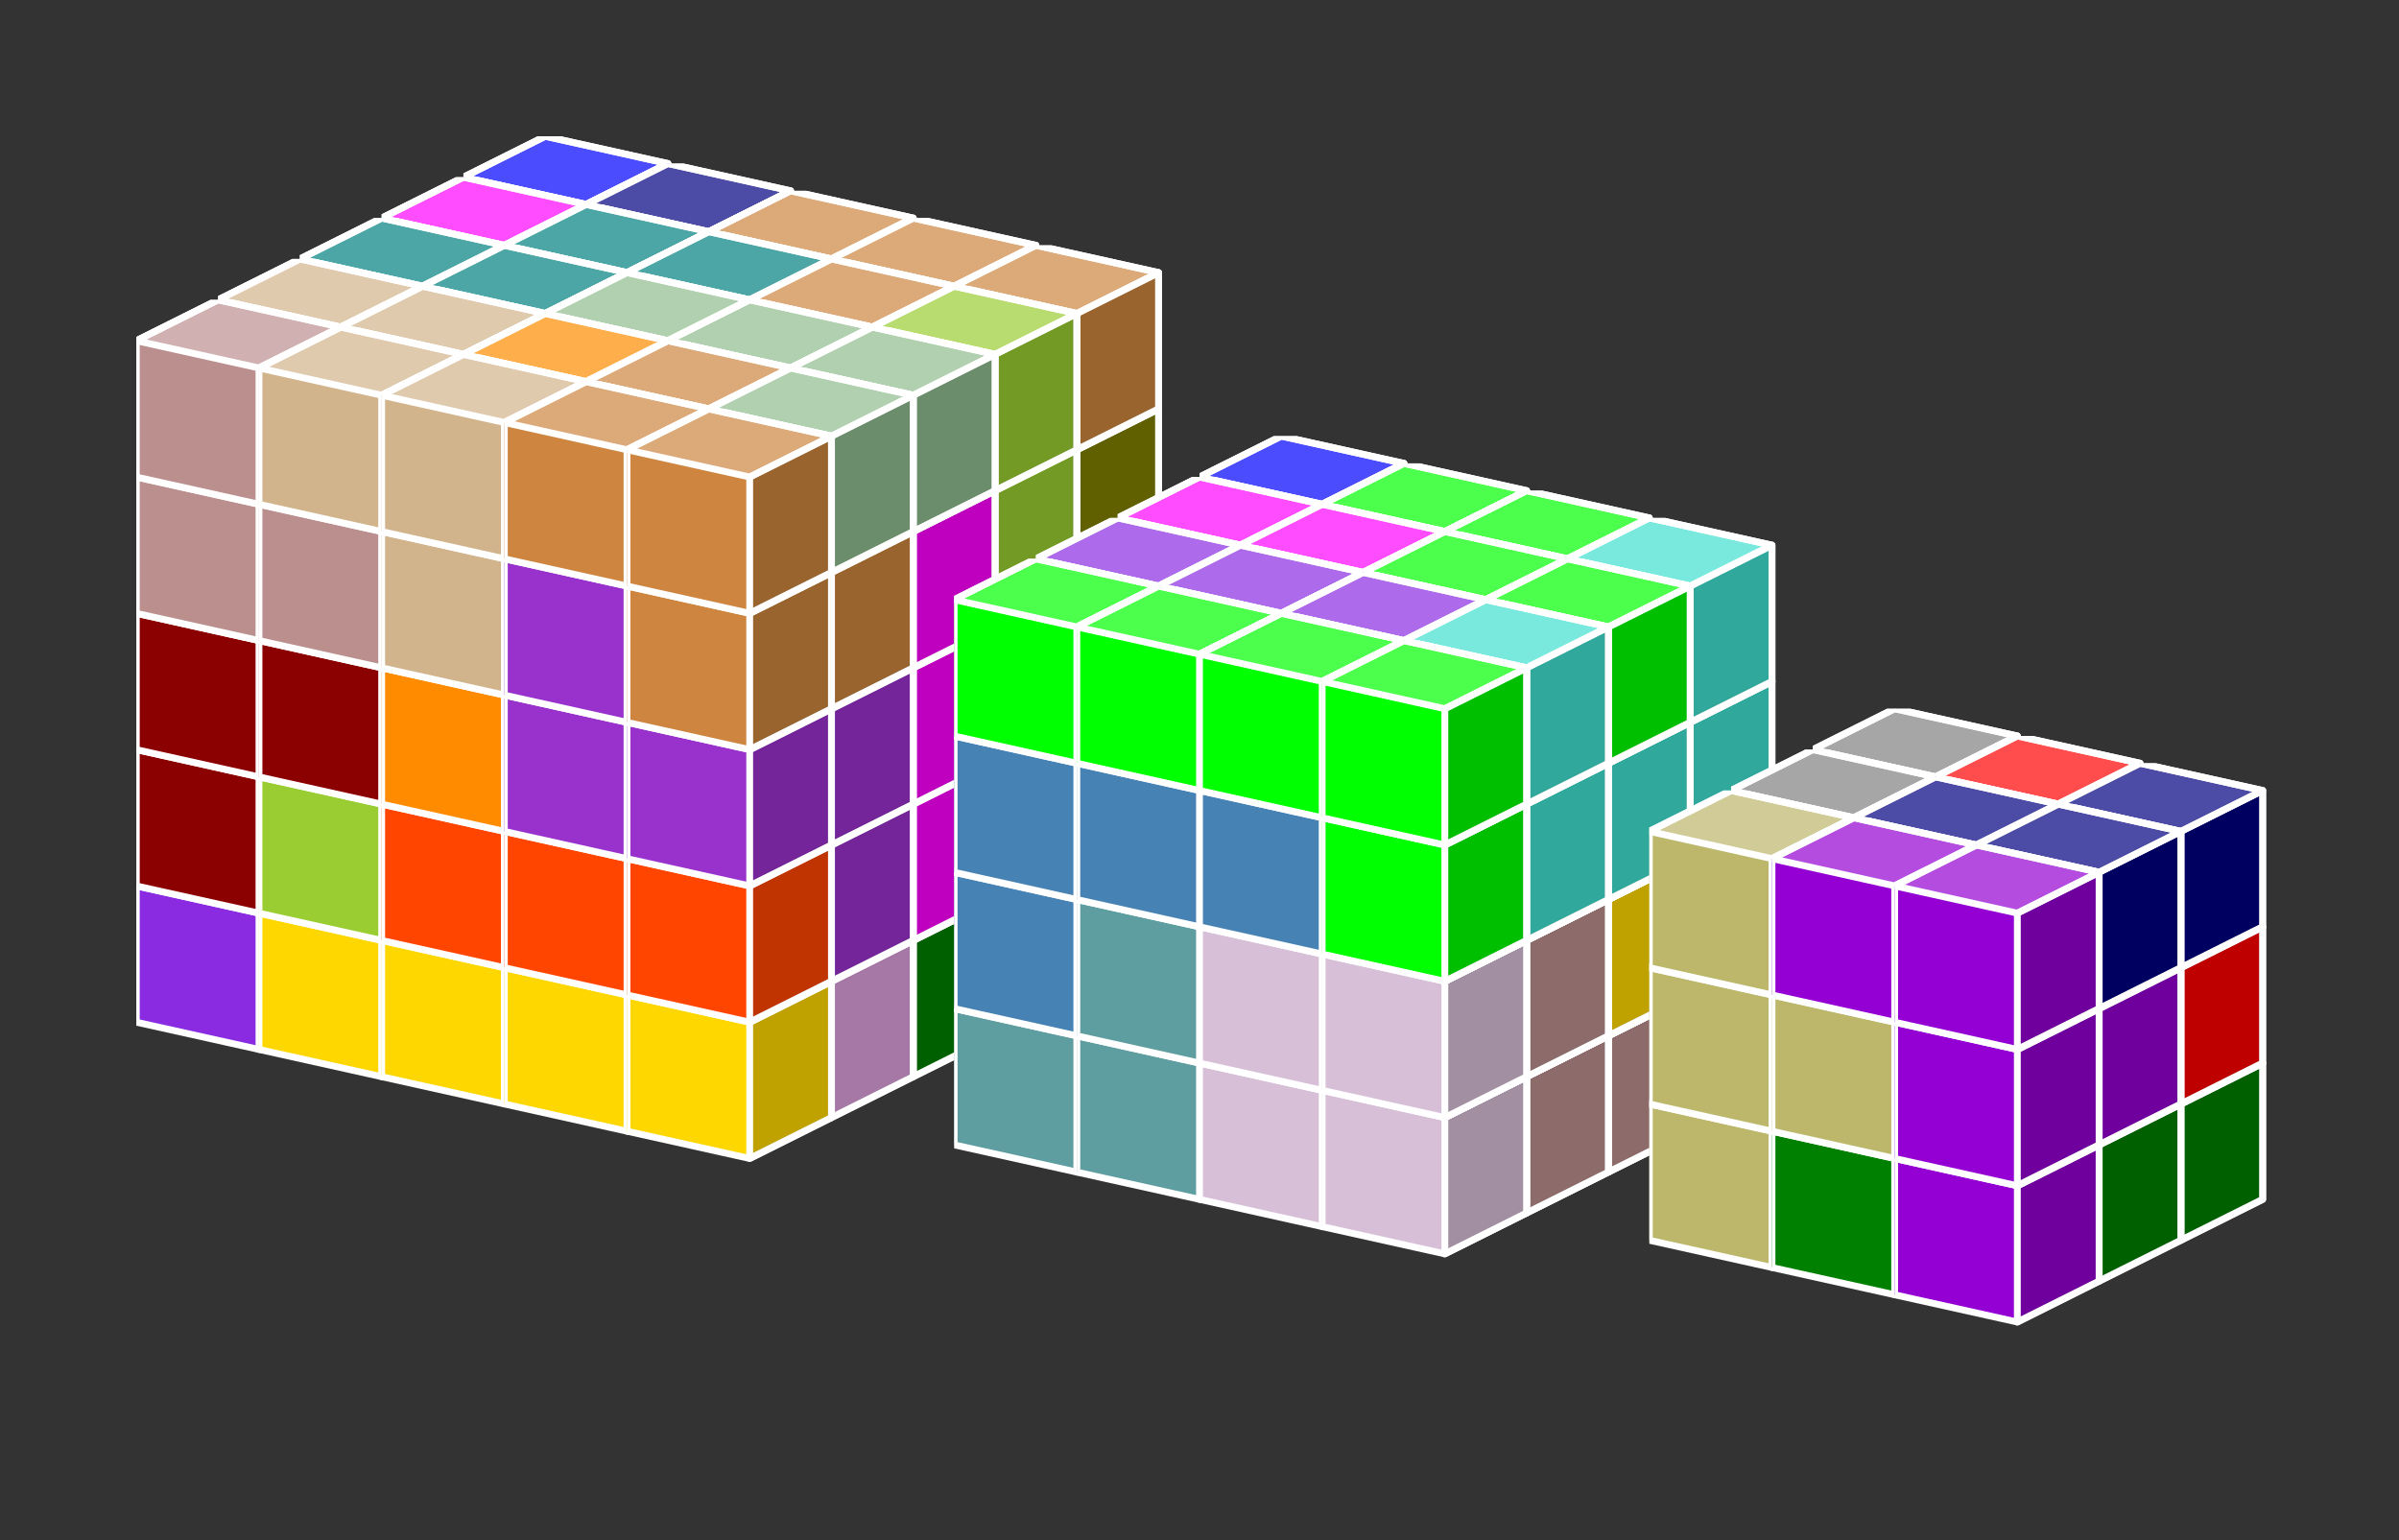 <?xml version="1.0" standalone="no"?>
<!-- Created by Polyform Puzzler (http://puzzler.sourceforge.net/) -->
<svg width="176.000" height="113.000"
     viewBox="0 0 176.000 113.000"
     xmlns="http://www.w3.org/2000/svg"
     xmlns:xlink="http://www.w3.org/1999/xlink">
<rect x="0" y="0" width="176.000" height="113.000" fill="#333333" stroke="none"/>
<defs>
<symbol id="cube0">
<polygon fill="gray" stroke="white"
         stroke-width="0.5" stroke-linejoin="round"
         points="0,13 9,15 15,12 15,2 6,0 0,3" />
<polygon fill="black" fill-opacity="0.25" stroke="white"
         stroke-width="0.5" stroke-linejoin="round"
         points="9,15 15,12 15,2 9,5" />
<polygon fill="white" fill-opacity="0.30" stroke="white"
         stroke-width="0.5" stroke-linejoin="round"
         points="0,3 9,5 15,2 6,0" />
</symbol>
<symbol id="cube1">
<polygon fill="black" stroke="white"
         stroke-width="0.5" stroke-linejoin="round"
         points="0,13 9,15 15,12 15,2 6,0 0,3" />
<polygon fill="black" fill-opacity="0.25" stroke="white"
         stroke-width="0.5" stroke-linejoin="round"
         points="9,15 15,12 15,2 9,5" />
<polygon fill="white" fill-opacity="0.30" stroke="white"
         stroke-width="0.5" stroke-linejoin="round"
         points="0,3 9,5 15,2 6,0" />
</symbol>
<symbol id="cubeA4">
<polygon fill="navy" stroke="white"
         stroke-width="0.5" stroke-linejoin="round"
         points="0,13 9,15 15,12 15,2 6,0 0,3" />
<polygon fill="black" fill-opacity="0.25" stroke="white"
         stroke-width="0.5" stroke-linejoin="round"
         points="9,15 15,12 15,2 9,5" />
<polygon fill="white" fill-opacity="0.30" stroke="white"
         stroke-width="0.5" stroke-linejoin="round"
         points="0,3 9,5 15,2 6,0" />
</symbol>
<symbol id="cubeA5">
<polygon fill="cadetblue" stroke="white"
         stroke-width="0.5" stroke-linejoin="round"
         points="0,13 9,15 15,12 15,2 6,0 0,3" />
<polygon fill="black" fill-opacity="0.25" stroke="white"
         stroke-width="0.5" stroke-linejoin="round"
         points="9,15 15,12 15,2 9,5" />
<polygon fill="white" fill-opacity="0.30" stroke="white"
         stroke-width="0.5" stroke-linejoin="round"
         points="0,3 9,5 15,2 6,0" />
</symbol>
<symbol id="cubeB4">
<polygon fill="gold" stroke="white"
         stroke-width="0.5" stroke-linejoin="round"
         points="0,13 9,15 15,12 15,2 6,0 0,3" />
<polygon fill="black" fill-opacity="0.25" stroke="white"
         stroke-width="0.5" stroke-linejoin="round"
         points="9,15 15,12 15,2 9,5" />
<polygon fill="white" fill-opacity="0.30" stroke="white"
         stroke-width="0.5" stroke-linejoin="round"
         points="0,3 9,5 15,2 6,0" />
</symbol>
<symbol id="cubeBa6">
<polygon fill="peru" stroke="white"
         stroke-width="0.5" stroke-linejoin="round"
         points="0,13 9,15 15,12 15,2 6,0 0,3" />
<polygon fill="black" fill-opacity="0.25" stroke="white"
         stroke-width="0.5" stroke-linejoin="round"
         points="9,15 15,12 15,2 9,5" />
<polygon fill="white" fill-opacity="0.30" stroke="white"
         stroke-width="0.5" stroke-linejoin="round"
         points="0,3 9,5 15,2 6,0" />
</symbol>
<symbol id="cubeD">
<polygon fill="gray" stroke="white"
         stroke-width="0.5" stroke-linejoin="round"
         points="0,13 9,15 15,12 15,2 6,0 0,3" />
<polygon fill="black" fill-opacity="0.25" stroke="white"
         stroke-width="0.5" stroke-linejoin="round"
         points="9,15 15,12 15,2 9,5" />
<polygon fill="white" fill-opacity="0.30" stroke="white"
         stroke-width="0.5" stroke-linejoin="round"
         points="0,3 9,5 15,2 6,0" />
</symbol>
<symbol id="cubeF5">
<polygon fill="green" stroke="white"
         stroke-width="0.5" stroke-linejoin="round"
         points="0,13 9,15 15,12 15,2 6,0 0,3" />
<polygon fill="black" fill-opacity="0.25" stroke="white"
         stroke-width="0.5" stroke-linejoin="round"
         points="9,15 15,12 15,2 9,5" />
<polygon fill="white" fill-opacity="0.30" stroke="white"
         stroke-width="0.5" stroke-linejoin="round"
         points="0,3 9,5 15,2 6,0" />
</symbol>
<symbol id="cubeI3">
<polygon fill="darkblue" stroke="white"
         stroke-width="0.5" stroke-linejoin="round"
         points="0,13 9,15 15,12 15,2 6,0 0,3" />
<polygon fill="black" fill-opacity="0.25" stroke="white"
         stroke-width="0.5" stroke-linejoin="round"
         points="9,15 15,12 15,2 9,5" />
<polygon fill="white" fill-opacity="0.30" stroke="white"
         stroke-width="0.5" stroke-linejoin="round"
         points="0,3 9,5 15,2 6,0" />
</symbol>
<symbol id="cubeI4">
<polygon fill="blue" stroke="white"
         stroke-width="0.5" stroke-linejoin="round"
         points="0,13 9,15 15,12 15,2 6,0 0,3" />
<polygon fill="black" fill-opacity="0.25" stroke="white"
         stroke-width="0.5" stroke-linejoin="round"
         points="9,15 15,12 15,2 9,5" />
<polygon fill="white" fill-opacity="0.30" stroke="white"
         stroke-width="0.5" stroke-linejoin="round"
         points="0,3 9,5 15,2 6,0" />
</symbol>
<symbol id="cubeI5">
<polygon fill="blue" stroke="white"
         stroke-width="0.5" stroke-linejoin="round"
         points="0,13 9,15 15,12 15,2 6,0 0,3" />
<polygon fill="black" fill-opacity="0.25" stroke="white"
         stroke-width="0.5" stroke-linejoin="round"
         points="9,15 15,12 15,2 9,5" />
<polygon fill="white" fill-opacity="0.30" stroke="white"
         stroke-width="0.5" stroke-linejoin="round"
         points="0,3 9,5 15,2 6,0" />
</symbol>
<symbol id="cubeJ15">
<polygon fill="steelblue" stroke="white"
         stroke-width="0.5" stroke-linejoin="round"
         points="0,13 9,15 15,12 15,2 6,0 0,3" />
<polygon fill="black" fill-opacity="0.25" stroke="white"
         stroke-width="0.5" stroke-linejoin="round"
         points="9,15 15,12 15,2 9,5" />
<polygon fill="white" fill-opacity="0.30" stroke="white"
         stroke-width="0.5" stroke-linejoin="round"
         points="0,3 9,5 15,2 6,0" />
</symbol>
<symbol id="cubeJ25">
<polygon fill="darkviolet" stroke="white"
         stroke-width="0.5" stroke-linejoin="round"
         points="0,13 9,15 15,12 15,2 6,0 0,3" />
<polygon fill="black" fill-opacity="0.25" stroke="white"
         stroke-width="0.5" stroke-linejoin="round"
         points="9,15 15,12 15,2 9,5" />
<polygon fill="white" fill-opacity="0.30" stroke="white"
         stroke-width="0.5" stroke-linejoin="round"
         points="0,3 9,5 15,2 6,0" />
</symbol>
<symbol id="cubeJ45">
<polygon fill="lightcoral" stroke="white"
         stroke-width="0.5" stroke-linejoin="round"
         points="0,13 9,15 15,12 15,2 6,0 0,3" />
<polygon fill="black" fill-opacity="0.25" stroke="white"
         stroke-width="0.5" stroke-linejoin="round"
         points="9,15 15,12 15,2 9,5" />
<polygon fill="white" fill-opacity="0.30" stroke="white"
         stroke-width="0.5" stroke-linejoin="round"
         points="0,3 9,5 15,2 6,0" />
</symbol>
<symbol id="cubeL15">
<polygon fill="darkseagreen" stroke="white"
         stroke-width="0.5" stroke-linejoin="round"
         points="0,13 9,15 15,12 15,2 6,0 0,3" />
<polygon fill="black" fill-opacity="0.25" stroke="white"
         stroke-width="0.5" stroke-linejoin="round"
         points="9,15 15,12 15,2 9,5" />
<polygon fill="white" fill-opacity="0.30" stroke="white"
         stroke-width="0.5" stroke-linejoin="round"
         points="0,3 9,5 15,2 6,0" />
</symbol>
<symbol id="cubeL25">
<polygon fill="peru" stroke="white"
         stroke-width="0.5" stroke-linejoin="round"
         points="0,13 9,15 15,12 15,2 6,0 0,3" />
<polygon fill="black" fill-opacity="0.25" stroke="white"
         stroke-width="0.5" stroke-linejoin="round"
         points="9,15 15,12 15,2 9,5" />
<polygon fill="white" fill-opacity="0.30" stroke="white"
         stroke-width="0.5" stroke-linejoin="round"
         points="0,3 9,5 15,2 6,0" />
</symbol>
<symbol id="cubeL35">
<polygon fill="rosybrown" stroke="white"
         stroke-width="0.5" stroke-linejoin="round"
         points="0,13 9,15 15,12 15,2 6,0 0,3" />
<polygon fill="black" fill-opacity="0.25" stroke="white"
         stroke-width="0.5" stroke-linejoin="round"
         points="9,15 15,12 15,2 9,5" />
<polygon fill="white" fill-opacity="0.30" stroke="white"
         stroke-width="0.5" stroke-linejoin="round"
         points="0,3 9,5 15,2 6,0" />
</symbol>
<symbol id="cubeL4">
<polygon fill="blueviolet" stroke="white"
         stroke-width="0.5" stroke-linejoin="round"
         points="0,13 9,15 15,12 15,2 6,0 0,3" />
<polygon fill="black" fill-opacity="0.25" stroke="white"
         stroke-width="0.5" stroke-linejoin="round"
         points="9,15 15,12 15,2 9,5" />
<polygon fill="white" fill-opacity="0.30" stroke="white"
         stroke-width="0.5" stroke-linejoin="round"
         points="0,3 9,5 15,2 6,0" />
</symbol>
<symbol id="cubeL45">
<polygon fill="yellowgreen" stroke="white"
         stroke-width="0.5" stroke-linejoin="round"
         points="0,13 9,15 15,12 15,2 6,0 0,3" />
<polygon fill="black" fill-opacity="0.25" stroke="white"
         stroke-width="0.5" stroke-linejoin="round"
         points="9,15 15,12 15,2 9,5" />
<polygon fill="white" fill-opacity="0.30" stroke="white"
         stroke-width="0.5" stroke-linejoin="round"
         points="0,3 9,5 15,2 6,0" />
</symbol>
<symbol id="cubeL5">
<polygon fill="lime" stroke="white"
         stroke-width="0.5" stroke-linejoin="round"
         points="0,13 9,15 15,12 15,2 6,0 0,3" />
<polygon fill="black" fill-opacity="0.25" stroke="white"
         stroke-width="0.5" stroke-linejoin="round"
         points="9,15 15,12 15,2 9,5" />
<polygon fill="white" fill-opacity="0.30" stroke="white"
         stroke-width="0.5" stroke-linejoin="round"
         points="0,3 9,5 15,2 6,0" />
</symbol>
<symbol id="cubeM">
<polygon fill="black" stroke="white"
         stroke-width="0.5" stroke-linejoin="round"
         points="0,13 9,15 15,12 15,2 6,0 0,3" />
<polygon fill="black" fill-opacity="0.25" stroke="white"
         stroke-width="0.5" stroke-linejoin="round"
         points="9,15 15,12 15,2 9,5" />
<polygon fill="white" fill-opacity="0.30" stroke="white"
         stroke-width="0.5" stroke-linejoin="round"
         points="0,3 9,5 15,2 6,0" />
</symbol>
<symbol id="cubeN15">
<polygon fill="olive" stroke="white"
         stroke-width="0.5" stroke-linejoin="round"
         points="0,13 9,15 15,12 15,2 6,0 0,3" />
<polygon fill="black" fill-opacity="0.25" stroke="white"
         stroke-width="0.5" stroke-linejoin="round"
         points="9,15 15,12 15,2 9,5" />
<polygon fill="white" fill-opacity="0.30" stroke="white"
         stroke-width="0.5" stroke-linejoin="round"
         points="0,3 9,5 15,2 6,0" />
</symbol>
<symbol id="cubeN25">
<polygon fill="teal" stroke="white"
         stroke-width="0.5" stroke-linejoin="round"
         points="0,13 9,15 15,12 15,2 6,0 0,3" />
<polygon fill="black" fill-opacity="0.25" stroke="white"
         stroke-width="0.5" stroke-linejoin="round"
         points="9,15 15,12 15,2 9,5" />
<polygon fill="white" fill-opacity="0.30" stroke="white"
         stroke-width="0.5" stroke-linejoin="round"
         points="0,3 9,5 15,2 6,0" />
</symbol>
<symbol id="cubeN5">
<polygon fill="navy" stroke="white"
         stroke-width="0.5" stroke-linejoin="round"
         points="0,13 9,15 15,12 15,2 6,0 0,3" />
<polygon fill="black" fill-opacity="0.25" stroke="white"
         stroke-width="0.5" stroke-linejoin="round"
         points="9,15 15,12 15,2 9,5" />
<polygon fill="white" fill-opacity="0.30" stroke="white"
         stroke-width="0.5" stroke-linejoin="round"
         points="0,3 9,5 15,2 6,0" />
</symbol>
<symbol id="cubeNt6">
<polygon fill="yellowgreen" stroke="white"
         stroke-width="0.5" stroke-linejoin="round"
         points="0,13 9,15 15,12 15,2 6,0 0,3" />
<polygon fill="black" fill-opacity="0.25" stroke="white"
         stroke-width="0.5" stroke-linejoin="round"
         points="9,15 15,12 15,2 9,5" />
<polygon fill="white" fill-opacity="0.30" stroke="white"
         stroke-width="0.5" stroke-linejoin="round"
         points="0,3 9,5 15,2 6,0" />
</symbol>
<symbol id="cubeO06">
<polygon fill="magenta" stroke="white"
         stroke-width="0.5" stroke-linejoin="round"
         points="0,13 9,15 15,12 15,2 6,0 0,3" />
<polygon fill="black" fill-opacity="0.25" stroke="white"
         stroke-width="0.5" stroke-linejoin="round"
         points="9,15 15,12 15,2 9,5" />
<polygon fill="white" fill-opacity="0.30" stroke="white"
         stroke-width="0.5" stroke-linejoin="round"
         points="0,3 9,5 15,2 6,0" />
</symbol>
<symbol id="cubeO4">
<polygon fill="magenta" stroke="white"
         stroke-width="0.5" stroke-linejoin="round"
         points="0,13 9,15 15,12 15,2 6,0 0,3" />
<polygon fill="black" fill-opacity="0.25" stroke="white"
         stroke-width="0.5" stroke-linejoin="round"
         points="9,15 15,12 15,2 9,5" />
<polygon fill="white" fill-opacity="0.30" stroke="white"
         stroke-width="0.5" stroke-linejoin="round"
         points="0,3 9,5 15,2 6,0" />
</symbol>
<symbol id="cubeP4">
<polygon fill="red" stroke="white"
         stroke-width="0.5" stroke-linejoin="round"
         points="0,13 9,15 15,12 15,2 6,0 0,3" />
<polygon fill="black" fill-opacity="0.25" stroke="white"
         stroke-width="0.5" stroke-linejoin="round"
         points="9,15 15,12 15,2 9,5" />
<polygon fill="white" fill-opacity="0.30" stroke="white"
         stroke-width="0.5" stroke-linejoin="round"
         points="0,3 9,5 15,2 6,0" />
</symbol>
<symbol id="cubeP5">
<polygon fill="magenta" stroke="white"
         stroke-width="0.5" stroke-linejoin="round"
         points="0,13 9,15 15,12 15,2 6,0 0,3" />
<polygon fill="black" fill-opacity="0.25" stroke="white"
         stroke-width="0.5" stroke-linejoin="round"
         points="9,15 15,12 15,2 9,5" />
<polygon fill="white" fill-opacity="0.30" stroke="white"
         stroke-width="0.5" stroke-linejoin="round"
         points="0,3 9,5 15,2 6,0" />
</symbol>
<symbol id="cubeQ5">
<polygon fill="thistle" stroke="white"
         stroke-width="0.5" stroke-linejoin="round"
         points="0,13 9,15 15,12 15,2 6,0 0,3" />
<polygon fill="black" fill-opacity="0.25" stroke="white"
         stroke-width="0.5" stroke-linejoin="round"
         points="9,15 15,12 15,2 9,5" />
<polygon fill="white" fill-opacity="0.30" stroke="white"
         stroke-width="0.5" stroke-linejoin="round"
         points="0,3 9,5 15,2 6,0" />
</symbol>
<symbol id="cubeQe6">
<polygon fill="rosybrown" stroke="white"
         stroke-width="0.5" stroke-linejoin="round"
         points="0,13 9,15 15,12 15,2 6,0 0,3" />
<polygon fill="black" fill-opacity="0.25" stroke="white"
         stroke-width="0.5" stroke-linejoin="round"
         points="9,15 15,12 15,2 9,5" />
<polygon fill="white" fill-opacity="0.30" stroke="white"
         stroke-width="0.5" stroke-linejoin="round"
         points="0,3 9,5 15,2 6,0" />
</symbol>
<symbol id="cubeS15">
<polygon fill="tan" stroke="white"
         stroke-width="0.5" stroke-linejoin="round"
         points="0,13 9,15 15,12 15,2 6,0 0,3" />
<polygon fill="black" fill-opacity="0.25" stroke="white"
         stroke-width="0.5" stroke-linejoin="round"
         points="9,15 15,12 15,2 9,5" />
<polygon fill="white" fill-opacity="0.30" stroke="white"
         stroke-width="0.5" stroke-linejoin="round"
         points="0,3 9,5 15,2 6,0" />
</symbol>
<symbol id="cubeS25">
<polygon fill="indigo" stroke="white"
         stroke-width="0.5" stroke-linejoin="round"
         points="0,13 9,15 15,12 15,2 6,0 0,3" />
<polygon fill="black" fill-opacity="0.25" stroke="white"
         stroke-width="0.5" stroke-linejoin="round"
         points="9,15 15,12 15,2 9,5" />
<polygon fill="white" fill-opacity="0.30" stroke="white"
         stroke-width="0.5" stroke-linejoin="round"
         points="0,3 9,5 15,2 6,0" />
</symbol>
<symbol id="cubeS4">
<polygon fill="lime" stroke="white"
         stroke-width="0.5" stroke-linejoin="round"
         points="0,13 9,15 15,12 15,2 6,0 0,3" />
<polygon fill="black" fill-opacity="0.25" stroke="white"
         stroke-width="0.5" stroke-linejoin="round"
         points="9,15 15,12 15,2 9,5" />
<polygon fill="white" fill-opacity="0.30" stroke="white"
         stroke-width="0.5" stroke-linejoin="round"
         points="0,3 9,5 15,2 6,0" />
</symbol>
<symbol id="cubeT15">
<polygon fill="darkkhaki" stroke="white"
         stroke-width="0.5" stroke-linejoin="round"
         points="0,13 9,15 15,12 15,2 6,0 0,3" />
<polygon fill="black" fill-opacity="0.25" stroke="white"
         stroke-width="0.5" stroke-linejoin="round"
         points="9,15 15,12 15,2 9,5" />
<polygon fill="white" fill-opacity="0.30" stroke="white"
         stroke-width="0.5" stroke-linejoin="round"
         points="0,3 9,5 15,2 6,0" />
</symbol>
<symbol id="cubeT25">
<polygon fill="orangered" stroke="white"
         stroke-width="0.5" stroke-linejoin="round"
         points="0,13 9,15 15,12 15,2 6,0 0,3" />
<polygon fill="black" fill-opacity="0.25" stroke="white"
         stroke-width="0.5" stroke-linejoin="round"
         points="9,15 15,12 15,2 9,5" />
<polygon fill="white" fill-opacity="0.30" stroke="white"
         stroke-width="0.5" stroke-linejoin="round"
         points="0,3 9,5 15,2 6,0" />
</symbol>
<symbol id="cubeT4">
<polygon fill="green" stroke="white"
         stroke-width="0.5" stroke-linejoin="round"
         points="0,13 9,15 15,12 15,2 6,0 0,3" />
<polygon fill="black" fill-opacity="0.25" stroke="white"
         stroke-width="0.5" stroke-linejoin="round"
         points="9,15 15,12 15,2 9,5" />
<polygon fill="white" fill-opacity="0.30" stroke="white"
         stroke-width="0.5" stroke-linejoin="round"
         points="0,3 9,5 15,2 6,0" />
</symbol>
<symbol id="cubeT5">
<polygon fill="darkorange" stroke="white"
         stroke-width="0.5" stroke-linejoin="round"
         points="0,13 9,15 15,12 15,2 6,0 0,3" />
<polygon fill="black" fill-opacity="0.25" stroke="white"
         stroke-width="0.5" stroke-linejoin="round"
         points="9,15 15,12 15,2 9,5" />
<polygon fill="white" fill-opacity="0.30" stroke="white"
         stroke-width="0.5" stroke-linejoin="round"
         points="0,3 9,5 15,2 6,0" />
</symbol>
<symbol id="cubeTp6">
<polygon fill="tan" stroke="white"
         stroke-width="0.5" stroke-linejoin="round"
         points="0,13 9,15 15,12 15,2 6,0 0,3" />
<polygon fill="black" fill-opacity="0.25" stroke="white"
         stroke-width="0.5" stroke-linejoin="round"
         points="9,15 15,12 15,2 9,5" />
<polygon fill="white" fill-opacity="0.30" stroke="white"
         stroke-width="0.5" stroke-linejoin="round"
         points="0,3 9,5 15,2 6,0" />
</symbol>
<symbol id="cubeU5">
<polygon fill="turquoise" stroke="white"
         stroke-width="0.5" stroke-linejoin="round"
         points="0,13 9,15 15,12 15,2 6,0 0,3" />
<polygon fill="black" fill-opacity="0.25" stroke="white"
         stroke-width="0.5" stroke-linejoin="round"
         points="9,15 15,12 15,2 9,5" />
<polygon fill="white" fill-opacity="0.30" stroke="white"
         stroke-width="0.5" stroke-linejoin="round"
         points="0,3 9,5 15,2 6,0" />
</symbol>
<symbol id="cubeV15">
<polygon fill="darkorchid" stroke="white"
         stroke-width="0.5" stroke-linejoin="round"
         points="0,13 9,15 15,12 15,2 6,0 0,3" />
<polygon fill="black" fill-opacity="0.25" stroke="white"
         stroke-width="0.5" stroke-linejoin="round"
         points="9,15 15,12 15,2 9,5" />
<polygon fill="white" fill-opacity="0.30" stroke="white"
         stroke-width="0.5" stroke-linejoin="round"
         points="0,3 9,5 15,2 6,0" />
</symbol>
<symbol id="cubeV25">
<polygon fill="tomato" stroke="white"
         stroke-width="0.5" stroke-linejoin="round"
         points="0,13 9,15 15,12 15,2 6,0 0,3" />
<polygon fill="black" fill-opacity="0.25" stroke="white"
         stroke-width="0.5" stroke-linejoin="round"
         points="9,15 15,12 15,2 9,5" />
<polygon fill="white" fill-opacity="0.30" stroke="white"
         stroke-width="0.5" stroke-linejoin="round"
         points="0,3 9,5 15,2 6,0" />
</symbol>
<symbol id="cubeV3">
<polygon fill="darkred" stroke="white"
         stroke-width="0.5" stroke-linejoin="round"
         points="0,13 9,15 15,12 15,2 6,0 0,3" />
<polygon fill="black" fill-opacity="0.25" stroke="white"
         stroke-width="0.5" stroke-linejoin="round"
         points="9,15 15,12 15,2 9,5" />
<polygon fill="white" fill-opacity="0.30" stroke="white"
         stroke-width="0.5" stroke-linejoin="round"
         points="0,3 9,5 15,2 6,0" />
</symbol>
<symbol id="cubeV5">
<polygon fill="blueviolet" stroke="white"
         stroke-width="0.5" stroke-linejoin="round"
         points="0,13 9,15 15,12 15,2 6,0 0,3" />
<polygon fill="black" fill-opacity="0.25" stroke="white"
         stroke-width="0.5" stroke-linejoin="round"
         points="9,15 15,12 15,2 9,5" />
<polygon fill="white" fill-opacity="0.30" stroke="white"
         stroke-width="0.5" stroke-linejoin="round"
         points="0,3 9,5 15,2 6,0" />
</symbol>
<symbol id="cubeW5">
<polygon fill="maroon" stroke="white"
         stroke-width="0.5" stroke-linejoin="round"
         points="0,13 9,15 15,12 15,2 6,0 0,3" />
<polygon fill="black" fill-opacity="0.25" stroke="white"
         stroke-width="0.5" stroke-linejoin="round"
         points="9,15 15,12 15,2 9,5" />
<polygon fill="white" fill-opacity="0.30" stroke="white"
         stroke-width="0.5" stroke-linejoin="round"
         points="0,3 9,5 15,2 6,0" />
</symbol>
<symbol id="cubeX5">
<polygon fill="red" stroke="white"
         stroke-width="0.5" stroke-linejoin="round"
         points="0,13 9,15 15,12 15,2 6,0 0,3" />
<polygon fill="black" fill-opacity="0.25" stroke="white"
         stroke-width="0.5" stroke-linejoin="round"
         points="9,15 15,12 15,2 9,5" />
<polygon fill="white" fill-opacity="0.30" stroke="white"
         stroke-width="0.5" stroke-linejoin="round"
         points="0,3 9,5 15,2 6,0" />
</symbol>
<symbol id="cubeY5">
<polygon fill="gold" stroke="white"
         stroke-width="0.5" stroke-linejoin="round"
         points="0,13 9,15 15,12 15,2 6,0 0,3" />
<polygon fill="black" fill-opacity="0.25" stroke="white"
         stroke-width="0.5" stroke-linejoin="round"
         points="9,15 15,12 15,2 9,5" />
<polygon fill="white" fill-opacity="0.30" stroke="white"
         stroke-width="0.5" stroke-linejoin="round"
         points="0,3 9,5 15,2 6,0" />
</symbol>
<symbol id="cubeZ5">
<polygon fill="plum" stroke="white"
         stroke-width="0.5" stroke-linejoin="round"
         points="0,13 9,15 15,12 15,2 6,0 0,3" />
<polygon fill="black" fill-opacity="0.25" stroke="white"
         stroke-width="0.5" stroke-linejoin="round"
         points="9,15 15,12 15,2 9,5" />
<polygon fill="white" fill-opacity="0.30" stroke="white"
         stroke-width="0.5" stroke-linejoin="round"
         points="0,3 9,5 15,2 6,0" />
</symbol>
</defs>
<g>
<use xlink:href="#cubeI5" x="34.000" y="50.000" />
<use xlink:href="#cubeS25" x="43.000" y="52.000" />
<use xlink:href="#cubeS25" x="52.000" y="54.000" />
<use xlink:href="#cubeP4" x="61.000" y="56.000" />
<use xlink:href="#cubeT4" x="70.000" y="58.000" />
<use xlink:href="#cubeI4" x="88.000" y="62.000" />
<use xlink:href="#cubeJ45" x="97.000" y="64.000" />
<use xlink:href="#cubeB4" x="106.000" y="66.000" />
<use xlink:href="#cubeL35" x="115.000" y="68.000" />
<use xlink:href="#cubeM" x="133.000" y="72.000" />
<use xlink:href="#cubeX5" x="142.000" y="74.000" />
<use xlink:href="#cubeF5" x="151.000" y="76.000" />
<use xlink:href="#cubeI5" x="34.000" y="40.000" />
<use xlink:href="#cubeS25" x="43.000" y="42.000" />
<use xlink:href="#cubeN5" x="52.000" y="44.000" />
<use xlink:href="#cubeP4" x="61.000" y="46.000" />
<use xlink:href="#cubeP4" x="70.000" y="48.000" />
<use xlink:href="#cubeI4" x="88.000" y="52.000" />
<use xlink:href="#cubeJ45" x="97.000" y="54.000" />
<use xlink:href="#cubeB4" x="106.000" y="56.000" />
<use xlink:href="#cubeB4" x="115.000" y="58.000" />
<use xlink:href="#cubeX5" x="133.000" y="62.000" />
<use xlink:href="#cubeX5" x="142.000" y="64.000" />
<use xlink:href="#cubeX5" x="151.000" y="66.000" />
<use xlink:href="#cubeI5" x="34.000" y="30.000" />
<use xlink:href="#cubeN5" x="43.000" y="32.000" />
<use xlink:href="#cubeN5" x="52.000" y="34.000" />
<use xlink:href="#cubeL45" x="61.000" y="36.000" />
<use xlink:href="#cubeN15" x="70.000" y="38.000" />
<use xlink:href="#cubeI4" x="88.000" y="42.000" />
<use xlink:href="#cubeJ45" x="97.000" y="44.000" />
<use xlink:href="#cubeJ45" x="106.000" y="46.000" />
<use xlink:href="#cubeU5" x="115.000" y="48.000" />
<use xlink:href="#cubeD" x="133.000" y="52.000" />
<use xlink:href="#cubeX5" x="142.000" y="54.000" />
<use xlink:href="#cubeA4" x="151.000" y="56.000" />
<use xlink:href="#cubeI5" x="34.000" y="20.000" />
<use xlink:href="#cubeN5" x="43.000" y="22.000" />
<use xlink:href="#cubeL25" x="52.000" y="24.000" />
<use xlink:href="#cubeN15" x="61.000" y="26.000" />
<use xlink:href="#cubeN15" x="70.000" y="28.000" />
<use xlink:href="#cubeI4" x="88.000" y="32.000" />
<use xlink:href="#cubeS4" x="97.000" y="34.000" />
<use xlink:href="#cubeS4" x="106.000" y="36.000" />
<use xlink:href="#cubeU5" x="115.000" y="38.000" />
<use xlink:href="#cubeI5" x="34.000" y="10.000" />
<use xlink:href="#cubeN5" x="43.000" y="12.000" />
<use xlink:href="#cubeL25" x="52.000" y="14.000" />
<use xlink:href="#cubeL25" x="61.000" y="16.000" />
<use xlink:href="#cubeL25" x="70.000" y="18.000" />
<use xlink:href="#cubeS25" x="28.000" y="53.000" />
<use xlink:href="#cubeS25" x="37.000" y="55.000" />
<use xlink:href="#cubeZ5" x="46.000" y="57.000" />
<use xlink:href="#cubeZ5" x="55.000" y="59.000" />
<use xlink:href="#cubeT4" x="64.000" y="61.000" />
<use xlink:href="#cubeI3" x="82.000" y="65.000" />
<use xlink:href="#cubeI3" x="91.000" y="67.000" />
<use xlink:href="#cubeI3" x="100.000" y="69.000" />
<use xlink:href="#cubeL35" x="109.000" y="71.000" />
<use xlink:href="#cubeF5" x="127.000" y="75.000" />
<use xlink:href="#cubeF5" x="136.000" y="77.000" />
<use xlink:href="#cubeF5" x="145.000" y="79.000" />
<use xlink:href="#cubeW5" x="28.000" y="43.000" />
<use xlink:href="#cubeW5" x="37.000" y="45.000" />
<use xlink:href="#cubeV25" x="46.000" y="47.000" />
<use xlink:href="#cubeP4" x="55.000" y="49.000" />
<use xlink:href="#cubeT4" x="64.000" y="51.000" />
<use xlink:href="#cubeTp6" x="82.000" y="55.000" />
<use xlink:href="#cubeTp6" x="91.000" y="57.000" />
<use xlink:href="#cubeTp6" x="100.000" y="59.000" />
<use xlink:href="#cubeB4" x="109.000" y="61.000" />
<use xlink:href="#cubeT15" x="127.000" y="65.000" />
<use xlink:href="#cubeA4" x="136.000" y="67.000" />
<use xlink:href="#cubeJ25" x="145.000" y="69.000" />
<use xlink:href="#cubeP5" x="28.000" y="33.000" />
<use xlink:href="#cubeV25" x="37.000" y="35.000" />
<use xlink:href="#cubeV25" x="46.000" y="37.000" />
<use xlink:href="#cubeL45" x="55.000" y="39.000" />
<use xlink:href="#cubeL45" x="64.000" y="41.000" />
<use xlink:href="#cubeO4" x="82.000" y="45.000" />
<use xlink:href="#cubeO4" x="91.000" y="47.000" />
<use xlink:href="#cubeJ45" x="100.000" y="49.000" />
<use xlink:href="#cubeU5" x="109.000" y="51.000" />
<use xlink:href="#cubeD" x="127.000" y="55.000" />
<use xlink:href="#cubeA4" x="136.000" y="57.000" />
<use xlink:href="#cubeA4" x="145.000" y="59.000" />
<use xlink:href="#cubeP5" x="28.000" y="23.000" />
<use xlink:href="#cubeN25" x="37.000" y="25.000" />
<use xlink:href="#cubeN15" x="46.000" y="27.000" />
<use xlink:href="#cubeN15" x="55.000" y="29.000" />
<use xlink:href="#cubeL45" x="64.000" y="31.000" />
<use xlink:href="#cubeO4" x="82.000" y="35.000" />
<use xlink:href="#cubeO4" x="91.000" y="37.000" />
<use xlink:href="#cubeS4" x="100.000" y="39.000" />
<use xlink:href="#cubeS4" x="109.000" y="41.000" />
<use xlink:href="#cubeP5" x="28.000" y="13.000" />
<use xlink:href="#cubeN25" x="37.000" y="15.000" />
<use xlink:href="#cubeN25" x="46.000" y="17.000" />
<use xlink:href="#cubeL25" x="55.000" y="19.000" />
<use xlink:href="#cubeL45" x="64.000" y="21.000" />
<use xlink:href="#cubeV5" x="22.000" y="56.000" />
<use xlink:href="#cubeV5" x="31.000" y="58.000" />
<use xlink:href="#cubeV5" x="40.000" y="60.000" />
<use xlink:href="#cubeZ5" x="49.000" y="62.000" />
<use xlink:href="#cubeT4" x="58.000" y="64.000" />
<use xlink:href="#cubeA5" x="76.000" y="68.000" />
<use xlink:href="#cubeTp6" x="85.000" y="70.000" />
<use xlink:href="#cubeL35" x="94.000" y="72.000" />
<use xlink:href="#cubeL35" x="103.000" y="74.000" />
<use xlink:href="#cubeT15" x="121.000" y="78.000" />
<use xlink:href="#cubeF5" x="130.000" y="80.000" />
<use xlink:href="#cubeJ25" x="139.000" y="82.000" />
<use xlink:href="#cubeNt6" x="22.000" y="46.000" />
<use xlink:href="#cubeW5" x="31.000" y="48.000" />
<use xlink:href="#cubeW5" x="40.000" y="50.000" />
<use xlink:href="#cubeO06" x="49.000" y="52.000" />
<use xlink:href="#cubeO06" x="58.000" y="54.000" />
<use xlink:href="#cubeA5" x="76.000" y="58.000" />
<use xlink:href="#cubeTp6" x="85.000" y="60.000" />
<use xlink:href="#cubeQ5" x="94.000" y="62.000" />
<use xlink:href="#cubeL35" x="103.000" y="64.000" />
<use xlink:href="#cubeT15" x="121.000" y="68.000" />
<use xlink:href="#cubeT15" x="130.000" y="70.000" />
<use xlink:href="#cubeJ25" x="139.000" y="72.000" />
<use xlink:href="#cubeP5" x="22.000" y="36.000" />
<use xlink:href="#cubeV25" x="31.000" y="38.000" />
<use xlink:href="#cubeT5" x="40.000" y="40.000" />
<use xlink:href="#cubeO06" x="49.000" y="42.000" />
<use xlink:href="#cubeO06" x="58.000" y="44.000" />
<use xlink:href="#cubeL4" x="76.000" y="48.000" />
<use xlink:href="#cubeTp6" x="85.000" y="50.000" />
<use xlink:href="#cubeJ15" x="94.000" y="52.000" />
<use xlink:href="#cubeU5" x="103.000" y="54.000" />
<use xlink:href="#cubeT15" x="121.000" y="58.000" />
<use xlink:href="#cubeJ25" x="130.000" y="60.000" />
<use xlink:href="#cubeJ25" x="139.000" y="62.000" />
<use xlink:href="#cubeP5" x="22.000" y="26.000" />
<use xlink:href="#cubeV25" x="31.000" y="28.000" />
<use xlink:href="#cubeL15" x="40.000" y="30.000" />
<use xlink:href="#cubeO06" x="49.000" y="32.000" />
<use xlink:href="#cubeO06" x="58.000" y="34.000" />
<use xlink:href="#cubeL4" x="76.000" y="38.000" />
<use xlink:href="#cubeL4" x="85.000" y="40.000" />
<use xlink:href="#cubeL4" x="94.000" y="42.000" />
<use xlink:href="#cubeU5" x="103.000" y="44.000" />
<use xlink:href="#cubeN25" x="22.000" y="16.000" />
<use xlink:href="#cubeN25" x="31.000" y="18.000" />
<use xlink:href="#cubeL15" x="40.000" y="20.000" />
<use xlink:href="#cubeL15" x="49.000" y="22.000" />
<use xlink:href="#cubeL15" x="58.000" y="24.000" />
<use xlink:href="#cubeV5" x="16.000" y="59.000" />
<use xlink:href="#cubeNt6" x="25.000" y="61.000" />
<use xlink:href="#cubeY5" x="34.000" y="63.000" />
<use xlink:href="#cubeZ5" x="43.000" y="65.000" />
<use xlink:href="#cubeZ5" x="52.000" y="67.000" />
<use xlink:href="#cubeA5" x="70.000" y="71.000" />
<use xlink:href="#cubeA5" x="79.000" y="73.000" />
<use xlink:href="#cubeQ5" x="88.000" y="75.000" />
<use xlink:href="#cubeQ5" x="97.000" y="77.000" />
<use xlink:href="#cubeNt6" x="16.000" y="49.000" />
<use xlink:href="#cubeNt6" x="25.000" y="51.000" />
<use xlink:href="#cubeW5" x="34.000" y="53.000" />
<use xlink:href="#cubeT25" x="43.000" y="55.000" />
<use xlink:href="#cubeV15" x="52.000" y="57.000" />
<use xlink:href="#cubeJ15" x="70.000" y="61.000" />
<use xlink:href="#cubeA5" x="79.000" y="63.000" />
<use xlink:href="#cubeQ5" x="88.000" y="65.000" />
<use xlink:href="#cubeQ5" x="97.000" y="67.000" />
<use xlink:href="#cubeNt6" x="16.000" y="39.000" />
<use xlink:href="#cubeQe6" x="25.000" y="41.000" />
<use xlink:href="#cubeT5" x="34.000" y="43.000" />
<use xlink:href="#cubeT25" x="43.000" y="45.000" />
<use xlink:href="#cubeV15" x="52.000" y="47.000" />
<use xlink:href="#cubeJ15" x="70.000" y="51.000" />
<use xlink:href="#cubeJ15" x="79.000" y="53.000" />
<use xlink:href="#cubeJ15" x="88.000" y="55.000" />
<use xlink:href="#cubeL5" x="97.000" y="57.000" />
<use xlink:href="#cubeQe6" x="16.000" y="29.000" />
<use xlink:href="#cubeQe6" x="25.000" y="31.000" />
<use xlink:href="#cubeT5" x="34.000" y="33.000" />
<use xlink:href="#cubeBa6" x="43.000" y="35.000" />
<use xlink:href="#cubeBa6" x="52.000" y="37.000" />
<use xlink:href="#cubeL5" x="70.000" y="41.000" />
<use xlink:href="#cubeL5" x="79.000" y="43.000" />
<use xlink:href="#cubeL5" x="88.000" y="45.000" />
<use xlink:href="#cubeL5" x="97.000" y="47.000" />
<use xlink:href="#cubeS15" x="16.000" y="19.000" />
<use xlink:href="#cubeS15" x="25.000" y="21.000" />
<use xlink:href="#cubeT5" x="34.000" y="23.000" />
<use xlink:href="#cubeBa6" x="43.000" y="25.000" />
<use xlink:href="#cubeL15" x="52.000" y="27.000" />
<use xlink:href="#cubeV5" x="10.000" y="62.000" />
<use xlink:href="#cubeY5" x="19.000" y="64.000" />
<use xlink:href="#cubeY5" x="28.000" y="66.000" />
<use xlink:href="#cubeY5" x="37.000" y="68.000" />
<use xlink:href="#cubeY5" x="46.000" y="70.000" />
<use xlink:href="#cubeV3" x="10.000" y="52.000" />
<use xlink:href="#cubeNt6" x="19.000" y="54.000" />
<use xlink:href="#cubeT25" x="28.000" y="56.000" />
<use xlink:href="#cubeT25" x="37.000" y="58.000" />
<use xlink:href="#cubeT25" x="46.000" y="60.000" />
<use xlink:href="#cubeV3" x="10.000" y="42.000" />
<use xlink:href="#cubeV3" x="19.000" y="44.000" />
<use xlink:href="#cubeT5" x="28.000" y="46.000" />
<use xlink:href="#cubeV15" x="37.000" y="48.000" />
<use xlink:href="#cubeV15" x="46.000" y="50.000" />
<use xlink:href="#cubeQe6" x="10.000" y="32.000" />
<use xlink:href="#cubeQe6" x="19.000" y="34.000" />
<use xlink:href="#cubeS15" x="28.000" y="36.000" />
<use xlink:href="#cubeV15" x="37.000" y="38.000" />
<use xlink:href="#cubeBa6" x="46.000" y="40.000" />
<use xlink:href="#cubeQe6" x="10.000" y="22.000" />
<use xlink:href="#cubeS15" x="19.000" y="24.000" />
<use xlink:href="#cubeS15" x="28.000" y="26.000" />
<use xlink:href="#cubeBa6" x="37.000" y="28.000" />
<use xlink:href="#cubeBa6" x="46.000" y="30.000" />
</g>
</svg>
